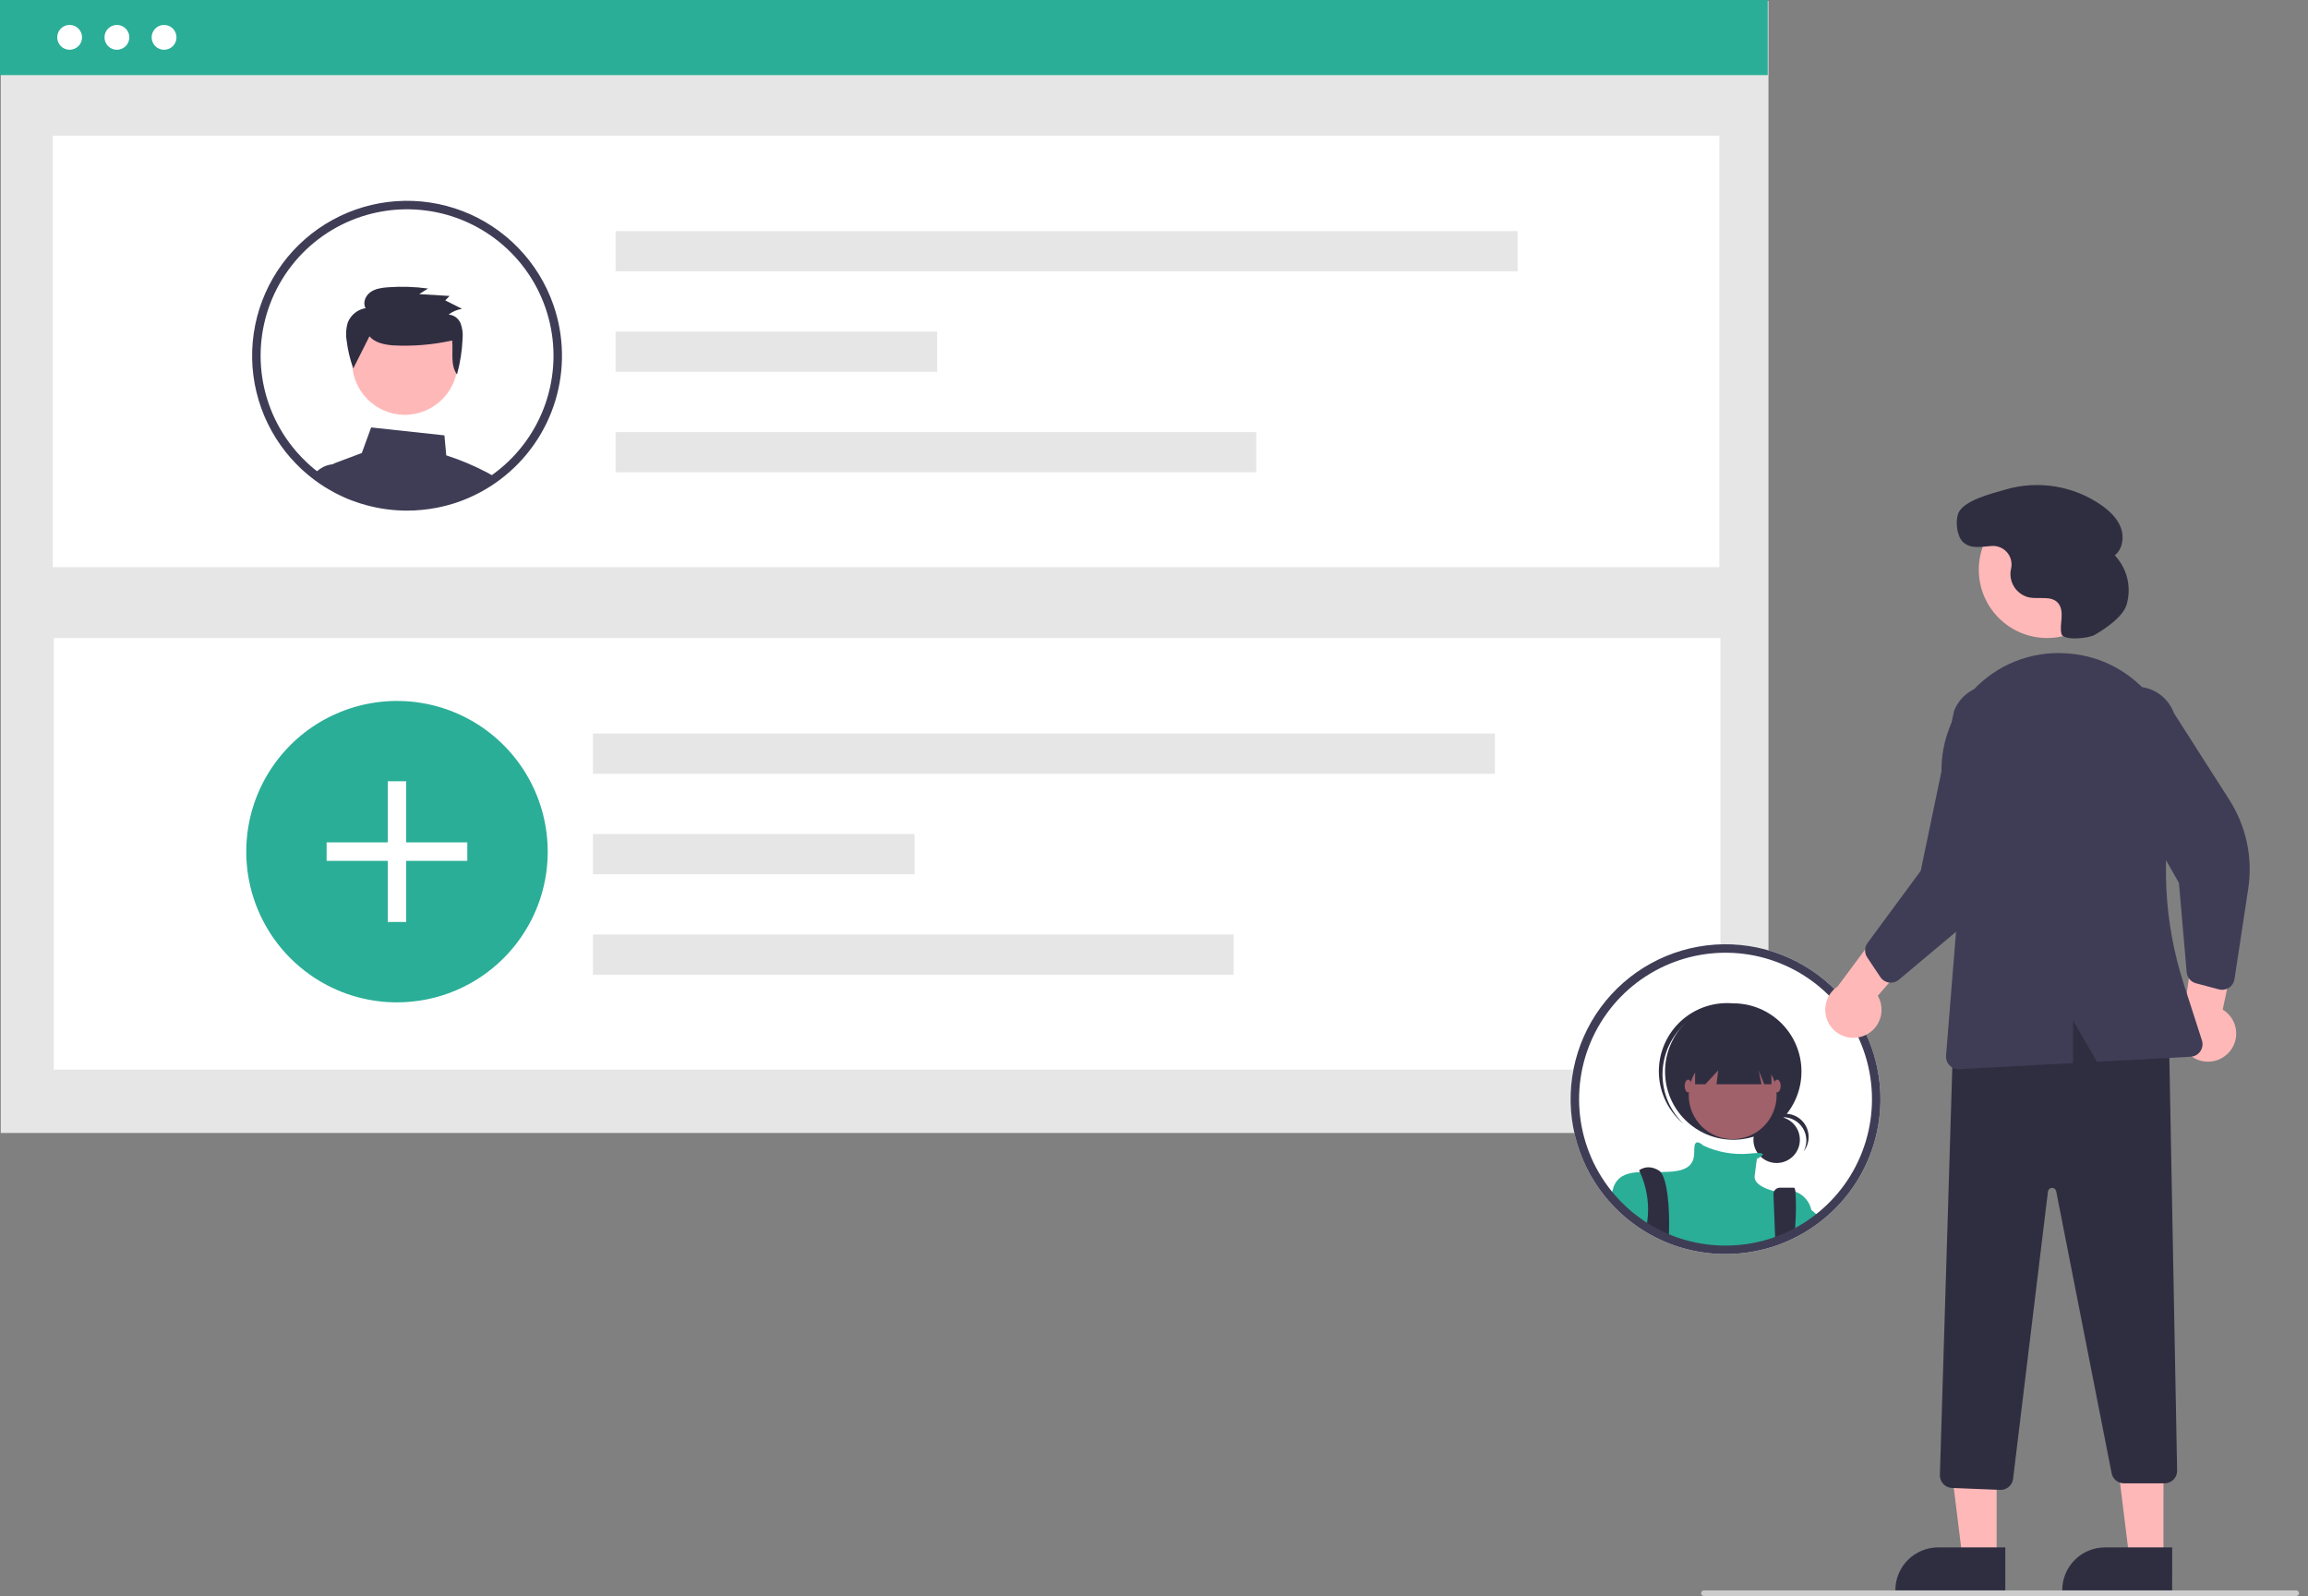 <svg width="107" height="74" viewBox="0 0 107 74" fill="none" xmlns="http://www.w3.org/2000/svg">
<rect x="0" y="0" width="107" height="74" fill="#808080" stroke="none"/>
<g clip-path="url(#clip0_75_140)">
<path d="M12.005 7.777C12.315 7.777 12.566 7.526 12.566 7.215C12.566 6.905 12.315 6.654 12.005 6.654C11.694 6.654 11.443 6.905 11.443 7.215C11.443 7.526 11.694 7.777 12.005 7.777Z" fill="white"/>
<path d="M14.135 7.777C14.445 7.777 14.696 7.526 14.696 7.215C14.696 6.905 14.445 6.654 14.135 6.654C13.825 6.654 13.574 6.905 13.574 7.215C13.574 7.526 13.825 7.777 14.135 7.777Z" fill="white"/>
<path d="M16.266 7.777C16.576 7.777 16.827 7.526 16.827 7.215C16.827 6.905 16.576 6.654 16.266 6.654C15.956 6.654 15.704 6.905 15.704 7.215C15.704 7.526 15.956 7.777 16.266 7.777Z" fill="white"/>
<path d="M81.926 8.534H10.64V8.931H81.926V8.534Z" fill="white"/>
<path d="M81.987 0.046H0.035V52.532H81.987V0.046Z" fill="#E6E6E6"/>
<path d="M81.952 0H0V3.482H81.952V0Z" fill="#2AAE97"/>
<path d="M79.712 6.29H2.446V26.298H79.712V6.29Z" fill="white"/>
<path d="M79.761 29.586H2.495V49.594H79.761V29.586Z" fill="white"/>
<path d="M70.354 10.716H28.538V12.58H70.354V10.716Z" fill="#E6E6E6"/>
<path d="M43.447 15.375H28.538V17.239H43.447V15.375Z" fill="#E6E6E6"/>
<path d="M58.24 20.034H28.538V21.898H58.24V20.034Z" fill="#E6E6E6"/>
<path d="M25.392 39.487C25.395 40.844 25 42.172 24.256 43.307C24.101 43.547 23.93 43.776 23.745 43.994C23.312 44.507 22.808 44.955 22.247 45.325C22.095 45.426 21.938 45.52 21.777 45.608C20.94 46.072 20.015 46.356 19.062 46.444C18.846 46.466 18.626 46.476 18.404 46.476C17.795 46.476 17.188 46.397 16.6 46.24C16.267 46.152 15.94 46.039 15.624 45.901C15.463 45.831 15.305 45.755 15.151 45.674C14.78 45.479 14.428 45.251 14.098 44.992C13.945 44.872 13.797 44.747 13.655 44.614C12.804 43.826 12.162 42.837 11.789 41.739C11.415 40.64 11.321 39.466 11.515 38.322C11.708 37.178 12.184 36.1 12.899 35.186C13.613 34.271 14.544 33.549 15.607 33.085C16.671 32.62 17.833 32.428 18.989 32.525C20.146 32.622 21.26 33.006 22.231 33.641C23.202 34.277 23.999 35.144 24.551 36.164C25.103 37.185 25.392 38.327 25.392 39.488V39.487Z" fill="#2AAE97"/>
<path d="M18.832 36.225H17.976V42.748H18.832V36.225Z" fill="white"/>
<path d="M21.665 39.058H15.142V39.915H21.665V39.058Z" fill="white"/>
<path d="M69.305 34.012H27.489V35.876H69.305V34.012Z" fill="#E6E6E6"/>
<path d="M42.399 38.671H27.489V40.535H42.399V38.671Z" fill="#E6E6E6"/>
<path d="M57.192 43.33H27.489V45.194H57.192V43.33Z" fill="#E6E6E6"/>
<path d="M5.42 2.308C5.738 2.308 5.996 2.05 5.996 1.732C5.996 1.414 5.738 1.156 5.42 1.156C5.102 1.156 4.844 1.414 4.844 1.732C4.844 2.05 5.102 2.308 5.42 2.308Z" fill="white"/>
<path d="M7.606 2.308C7.924 2.308 8.182 2.05 8.182 1.732C8.182 1.414 7.924 1.156 7.606 1.156C7.288 1.156 7.03 1.414 7.03 1.732C7.03 2.05 7.288 2.308 7.606 2.308Z" fill="white"/>
<path d="M3.228 2.308C3.546 2.308 3.804 2.05 3.804 1.732C3.804 1.414 3.546 1.156 3.228 1.156C2.91 1.156 2.652 1.414 2.652 1.732C2.652 2.05 2.91 2.308 3.228 2.308Z" fill="white"/>
<path d="M22.594 21.915C21.983 21.593 21.345 21.324 20.688 21.113L20.604 20.186L17.206 19.819L16.774 21.004L15.554 21.462C15.51 21.479 15.469 21.5 15.43 21.526H15.429C15.361 21.572 15.303 21.632 15.258 21.701C15.214 21.77 15.184 21.848 15.171 21.929C15.158 22.009 15.161 22.092 15.18 22.171L15.245 22.435C15.337 22.491 15.433 22.544 15.528 22.594L15.589 22.625C15.728 22.697 15.87 22.765 16.015 22.829C16.045 22.841 16.077 22.854 16.107 22.867C16.11 22.869 16.111 22.869 16.113 22.87C16.182 22.898 16.25 22.925 16.32 22.951C16.549 23.038 16.782 23.113 17.019 23.175C17.623 23.337 18.246 23.418 18.871 23.418C19.099 23.418 19.325 23.407 19.548 23.386C20.058 23.339 20.561 23.237 21.049 23.083C21.05 23.083 21.052 23.081 21.053 23.081C21.361 22.983 21.662 22.864 21.954 22.724C21.955 22.723 21.958 22.723 21.959 22.722C22.025 22.691 22.088 22.657 22.153 22.625L22.184 22.61C22.235 22.582 22.287 22.555 22.338 22.527C22.467 22.456 22.594 22.381 22.719 22.301C22.753 22.281 22.787 22.259 22.822 22.236C22.871 22.203 22.92 22.17 22.968 22.135C22.848 22.058 22.723 21.984 22.594 21.915Z" fill="#3F3D56"/>
<path d="M16.215 22.486L16.003 21.525H15.447C15.441 21.525 15.436 21.526 15.43 21.526H15.429C15.229 21.543 15.037 21.61 14.869 21.72C14.756 21.792 14.655 21.883 14.57 21.988C14.735 22.113 14.907 22.229 15.083 22.34L15.091 22.344C15.141 22.375 15.193 22.406 15.245 22.435C15.337 22.491 15.433 22.544 15.528 22.594L15.589 22.625C15.728 22.697 15.87 22.765 16.016 22.829C16.045 22.841 16.077 22.854 16.107 22.867C16.11 22.869 16.111 22.869 16.113 22.87C16.182 22.898 16.25 22.925 16.32 22.951L16.215 22.486Z" fill="#3F3D56"/>
<path d="M18.771 19.233C20.123 19.233 21.219 18.137 21.219 16.786C21.219 15.434 20.123 14.338 18.771 14.338C17.42 14.338 16.324 15.434 16.324 16.786C16.324 18.137 17.42 19.233 18.771 19.233Z" fill="#FFB8B8"/>
<path d="M17.128 15.593C17.381 15.893 17.81 15.978 18.206 16.013C19.131 16.064 20.058 15.988 20.962 15.787C21.018 16.331 20.866 16.916 21.186 17.363C21.335 16.822 21.423 16.266 21.445 15.705C21.469 15.464 21.438 15.222 21.354 14.995C21.308 14.881 21.232 14.783 21.134 14.71C21.036 14.638 20.919 14.594 20.797 14.585C20.98 14.446 21.193 14.355 21.419 14.319L20.642 13.928L20.842 13.723L19.434 13.637L19.842 13.378C19.229 13.294 18.608 13.274 17.991 13.32C17.704 13.341 17.404 13.381 17.172 13.547C16.939 13.714 16.805 14.044 16.95 14.288C16.769 14.317 16.599 14.393 16.456 14.506C16.312 14.62 16.2 14.768 16.13 14.938C16.042 15.206 16.021 15.493 16.068 15.772C16.121 16.219 16.225 16.659 16.378 17.083L17.128 15.593Z" fill="#2F2E41"/>
<path d="M25.654 14.132C25.311 13.146 24.756 12.246 24.029 11.496C23.303 10.745 22.421 10.163 21.446 9.788C20.47 9.414 19.425 9.256 18.383 9.327C17.341 9.398 16.326 9.696 15.411 10.199C14.495 10.702 13.701 11.399 13.082 12.241C12.464 13.083 12.037 14.05 11.83 15.074C11.623 16.098 11.643 17.155 11.887 18.171C12.131 19.186 12.593 20.137 13.242 20.955C13.307 21.037 13.374 21.118 13.442 21.196C13.447 21.201 13.451 21.207 13.456 21.212C13.624 21.405 13.803 21.59 13.991 21.764C14.04 21.809 14.092 21.855 14.143 21.899C14.241 21.987 14.342 22.07 14.447 22.151C14.488 22.183 14.528 22.215 14.57 22.246C14.735 22.371 14.907 22.487 15.083 22.598L15.091 22.602C15.141 22.633 15.193 22.664 15.245 22.693C15.337 22.749 15.433 22.802 15.528 22.852L15.589 22.883C15.728 22.955 15.87 23.023 16.016 23.087C16.045 23.099 16.077 23.112 16.107 23.125C16.11 23.127 16.111 23.127 16.113 23.128C16.182 23.156 16.25 23.183 16.32 23.209C16.549 23.296 16.782 23.371 17.019 23.433C17.623 23.594 18.246 23.676 18.871 23.676C19.1 23.676 19.325 23.665 19.548 23.643C20.058 23.596 20.561 23.495 21.049 23.34C21.05 23.34 21.052 23.339 21.053 23.339C21.361 23.241 21.662 23.122 21.954 22.982C21.955 22.981 21.958 22.981 21.959 22.98C22.025 22.948 22.088 22.915 22.153 22.883L22.184 22.867C22.235 22.84 22.287 22.813 22.338 22.785C22.467 22.714 22.594 22.639 22.719 22.559C22.753 22.538 22.787 22.517 22.822 22.493C22.871 22.461 22.92 22.428 22.968 22.393C23.031 22.349 23.094 22.304 23.156 22.258C23.175 22.243 23.196 22.229 23.215 22.214C24.423 21.297 25.31 20.021 25.748 18.569C26.186 17.117 26.153 15.564 25.654 14.132H25.654ZM22.978 21.9C22.935 21.934 22.891 21.966 22.848 21.996C22.805 22.028 22.762 22.059 22.719 22.087C22.681 22.114 22.644 22.14 22.605 22.165L22.594 22.172C22.565 22.192 22.537 22.21 22.509 22.228C22.401 22.295 22.293 22.359 22.184 22.421C22.172 22.428 22.16 22.434 22.149 22.441C22.1 22.468 22.051 22.493 22.002 22.519C21.995 22.523 21.988 22.526 21.981 22.529L21.973 22.533C21.912 22.566 21.848 22.597 21.785 22.626C21.541 22.744 21.29 22.845 21.034 22.93C21 22.942 20.966 22.954 20.933 22.964C20.471 23.111 19.995 23.208 19.512 23.253C19.301 23.272 19.087 23.282 18.871 23.282C18.28 23.284 17.691 23.206 17.119 23.053C16.826 22.976 16.539 22.879 16.259 22.762C16.245 22.755 16.23 22.75 16.215 22.744C16.2 22.737 16.186 22.732 16.172 22.726C16.156 22.719 16.142 22.713 16.126 22.705C16.005 22.652 15.885 22.594 15.768 22.533L15.711 22.504C15.568 22.429 15.428 22.349 15.291 22.264C15.251 22.239 15.21 22.214 15.171 22.187C15.161 22.18 15.152 22.174 15.141 22.167C15.05 22.107 14.958 22.043 14.869 21.978C14.809 21.933 14.748 21.887 14.689 21.841C14.59 21.766 14.494 21.686 14.401 21.604C14.352 21.562 14.305 21.517 14.258 21.475C14.075 21.306 13.902 21.127 13.74 20.939C13.686 20.877 13.633 20.815 13.583 20.75C13.571 20.738 13.56 20.724 13.55 20.71C12.713 19.653 12.209 18.371 12.103 17.026C11.997 15.681 12.294 14.336 12.957 13.161C13.619 11.986 14.616 11.034 15.821 10.428C17.026 9.822 18.384 9.589 19.722 9.758C21.06 9.926 22.317 10.49 23.334 11.377C24.35 12.263 25.08 13.432 25.429 14.735C25.779 16.038 25.732 17.415 25.295 18.691C24.859 19.967 24.052 21.085 22.978 21.9Z" fill="#3F3D56"/>
<path d="M86.779 48.603C86.436 47.617 85.881 46.717 85.154 45.967C84.427 45.216 83.546 44.634 82.57 44.259C81.595 43.885 80.55 43.727 79.508 43.798C78.466 43.869 77.451 44.167 76.536 44.67C75.62 45.173 74.826 45.87 74.207 46.712C73.589 47.554 73.161 48.521 72.955 49.545C72.748 50.569 72.768 51.626 73.012 52.641C73.256 53.657 73.718 54.608 74.367 55.426C74.431 55.507 74.499 55.589 74.567 55.667C74.572 55.672 74.576 55.678 74.581 55.683C74.749 55.876 74.928 56.061 75.116 56.235C75.165 56.28 75.217 56.326 75.268 56.37C75.366 56.458 75.467 56.541 75.571 56.621C75.775 56.782 75.988 56.931 76.208 57.069L76.216 57.073C76.359 57.162 76.505 57.244 76.653 57.323L76.714 57.354C76.853 57.426 76.995 57.494 77.14 57.557C77.17 57.57 77.202 57.583 77.232 57.596C77.234 57.597 77.236 57.597 77.238 57.599C77.533 57.721 77.835 57.823 78.144 57.904C78.748 58.065 79.371 58.147 79.996 58.147C80.224 58.147 80.45 58.136 80.673 58.114C81.183 58.067 81.686 57.966 82.174 57.811C82.175 57.811 82.176 57.81 82.178 57.81C82.486 57.712 82.787 57.593 83.079 57.453C83.08 57.452 83.083 57.452 83.084 57.45C83.15 57.419 83.213 57.386 83.277 57.354L83.308 57.338C83.36 57.311 83.412 57.284 83.463 57.256C83.592 57.185 83.718 57.11 83.844 57.03C83.878 57.01 83.912 56.988 83.947 56.964C84.06 56.89 84.172 56.81 84.281 56.728C84.3 56.714 84.32 56.7 84.34 56.685C85.548 55.768 86.434 54.492 86.873 53.04C87.311 51.589 87.278 50.035 86.779 48.603Z" fill="white"/>
<path d="M82.366 53.925C82.961 53.925 83.443 53.443 83.443 52.848C83.443 52.254 82.961 51.772 82.366 51.772C81.772 51.772 81.29 52.254 81.29 52.848C81.29 53.443 81.772 53.925 82.366 53.925Z" fill="#2F2E41"/>
<path d="M82.666 51.801C82.853 51.801 83.036 51.85 83.198 51.942C83.36 52.034 83.495 52.166 83.591 52.326C83.686 52.486 83.739 52.668 83.743 52.855C83.747 53.041 83.702 53.225 83.614 53.389C83.707 53.272 83.775 53.137 83.814 52.993C83.852 52.848 83.859 52.697 83.836 52.55C83.813 52.402 83.759 52.261 83.678 52.135C83.598 52.01 83.492 51.902 83.367 51.819C83.242 51.737 83.102 51.681 82.954 51.656C82.807 51.631 82.656 51.637 82.511 51.673C82.366 51.71 82.23 51.776 82.112 51.868C81.994 51.959 81.897 52.075 81.826 52.206C81.927 52.08 82.054 51.978 82.2 51.908C82.345 51.838 82.505 51.801 82.666 51.801H82.666Z" fill="#2F2E41"/>
<path d="M80.355 52.846C82.101 52.846 83.517 51.43 83.517 49.684C83.517 47.937 82.101 46.522 80.355 46.522C78.608 46.522 77.193 47.937 77.193 49.684C77.193 51.43 78.608 52.846 80.355 52.846Z" fill="#2F2E41"/>
<path d="M77.873 47.722C78.418 47.109 79.18 46.732 79.997 46.67C80.815 46.608 81.624 46.867 82.255 47.39C82.23 47.366 82.204 47.341 82.177 47.317C81.552 46.757 80.731 46.469 79.894 46.515C79.056 46.561 78.272 46.938 77.712 47.562C77.152 48.187 76.864 49.008 76.91 49.846C76.956 50.683 77.332 51.468 77.957 52.028C77.963 52.033 77.969 52.038 77.975 52.044C78.002 52.068 78.03 52.09 78.057 52.113C77.463 51.548 77.112 50.774 77.078 49.955C77.043 49.135 77.328 48.335 77.873 47.722H77.873Z" fill="#2F2E41"/>
<path d="M80.328 52.819C81.453 52.819 82.365 51.907 82.365 50.783C82.365 49.658 81.453 48.746 80.328 48.746C79.203 48.746 78.291 49.658 78.291 50.783C78.291 51.907 79.203 52.819 80.328 52.819Z" fill="#A0616A"/>
<path d="M83.972 56.089V56.772C83.847 56.852 83.721 56.927 83.592 56.998C83.54 57.026 83.489 57.053 83.437 57.08L83.406 57.096C83.342 57.128 83.279 57.162 83.213 57.193C83.212 57.194 83.209 57.194 83.208 57.195C82.916 57.335 82.615 57.454 82.307 57.552C82.305 57.552 82.304 57.554 82.303 57.554C81.815 57.708 81.312 57.809 80.802 57.857C80.579 57.879 80.353 57.889 80.125 57.889C79.5 57.889 78.877 57.807 78.272 57.646C77.964 57.565 77.662 57.463 77.367 57.341C77.365 57.34 77.363 57.34 77.361 57.338C77.331 57.325 77.299 57.312 77.269 57.3C77.124 57.236 76.982 57.168 76.843 57.096L76.782 57.065C76.634 56.986 76.488 56.904 76.345 56.815L76.337 56.811C76.117 56.674 75.904 56.524 75.7 56.364C75.596 56.284 75.495 56.2 75.397 56.112C75.346 56.068 75.294 56.022 75.245 55.977C75.057 55.803 74.878 55.619 74.71 55.425C74.732 55.291 74.765 55.158 74.808 55.029L74.809 55.028C74.817 55.006 74.826 54.984 74.836 54.963C74.844 54.945 74.852 54.927 74.861 54.909C75.092 54.477 75.509 54.37 76.028 54.347C76.32 54.334 76.644 54.348 76.986 54.344C77.166 54.343 77.353 54.337 77.54 54.32C78.72 54.213 78.506 53.517 78.559 53.142C78.612 52.778 78.939 53.093 78.961 53.113L78.962 53.114C79.63 53.427 80.368 53.556 81.102 53.49C81.229 53.474 81.355 53.465 81.481 53.461C81.814 53.457 81.742 53.553 81.627 53.632C81.572 53.668 81.513 53.701 81.453 53.73C81.453 53.73 81.4 54.052 81.346 54.534C81.294 54.996 82.179 55.212 82.252 55.229C82.254 55.23 82.256 55.23 82.258 55.23C82.581 55.147 82.921 55.155 83.239 55.256H83.24C83.422 55.323 83.584 55.434 83.712 55.58C83.84 55.725 83.929 55.9 83.972 56.089Z" fill="#2AAE97"/>
<path d="M77.38 56.918C77.38 57.013 77.378 57.105 77.374 57.191C77.373 57.243 77.37 57.293 77.367 57.341C77.365 57.34 77.363 57.34 77.361 57.338C77.331 57.325 77.299 57.312 77.269 57.3C77.124 57.236 76.982 57.168 76.843 57.096L76.782 57.065C76.634 56.986 76.488 56.904 76.345 56.815C76.349 56.77 76.355 56.725 76.362 56.679C76.376 56.58 76.387 56.48 76.395 56.38C76.446 55.683 76.319 54.984 76.028 54.348V54.347C76.002 54.295 75.987 54.267 75.987 54.267C75.987 54.267 76.362 53.945 76.897 54.267C76.931 54.287 76.961 54.313 76.986 54.344C77.308 54.725 77.396 56.004 77.38 56.918Z" fill="#2F2E41"/>
<path d="M83.235 56.743C83.23 56.887 83.222 57.038 83.213 57.191V57.193C83.212 57.194 83.209 57.194 83.208 57.195C82.916 57.335 82.615 57.454 82.307 57.552C82.305 57.552 82.304 57.554 82.303 57.554L82.289 57.191L82.287 57.144L82.219 55.38C82.217 55.34 82.223 55.3 82.237 55.263C82.251 55.225 82.273 55.191 82.3 55.162C82.328 55.133 82.361 55.11 82.398 55.094C82.435 55.079 82.474 55.07 82.514 55.07H83.168C83.2 55.07 83.223 55.136 83.239 55.255V55.256C83.27 55.751 83.269 56.248 83.235 56.743Z" fill="#2F2E41"/>
<path d="M78.586 48.237V50.274H79.058L79.658 49.631L79.578 50.274H81.662L81.534 49.631L81.791 50.274H82.124V48.237H78.586Z" fill="#2F2E41"/>
<path d="M78.265 50.649C78.353 50.649 78.425 50.517 78.425 50.354C78.425 50.191 78.353 50.059 78.265 50.059C78.176 50.059 78.104 50.191 78.104 50.354C78.104 50.517 78.176 50.649 78.265 50.649Z" fill="#A0616A"/>
<path d="M82.392 50.649C82.48 50.649 82.552 50.517 82.552 50.354C82.552 50.191 82.48 50.059 82.392 50.059C82.303 50.059 82.231 50.191 82.231 50.354C82.231 50.517 82.303 50.649 82.392 50.649Z" fill="#A0616A"/>
<path d="M84.409 56.471C84.301 56.552 84.189 56.632 84.076 56.706C84.041 56.73 84.007 56.752 83.972 56.772C83.847 56.852 83.721 56.927 83.592 56.998C83.54 57.026 83.489 57.053 83.437 57.08V55.66C83.437 55.66 83.644 55.825 83.972 56.099C84.014 56.134 84.056 56.17 84.101 56.209C84.197 56.289 84.3 56.376 84.409 56.471Z" fill="#2AAE97"/>
<path d="M86.779 48.603C86.436 47.617 85.881 46.717 85.154 45.967C84.427 45.216 83.546 44.634 82.57 44.259C81.595 43.885 80.55 43.727 79.508 43.798C78.466 43.869 77.451 44.167 76.536 44.67C75.62 45.173 74.826 45.87 74.207 46.712C73.589 47.554 73.161 48.521 72.955 49.545C72.748 50.569 72.768 51.626 73.012 52.641C73.256 53.657 73.718 54.608 74.367 55.426C74.431 55.507 74.499 55.589 74.567 55.667C74.572 55.672 74.576 55.678 74.581 55.683C74.749 55.876 74.928 56.061 75.116 56.235C75.165 56.28 75.217 56.326 75.268 56.37C75.366 56.458 75.467 56.541 75.571 56.621C75.775 56.782 75.988 56.931 76.208 57.069L76.216 57.073C76.359 57.162 76.505 57.244 76.653 57.323L76.714 57.354C76.853 57.426 76.995 57.494 77.14 57.557C77.17 57.57 77.202 57.583 77.232 57.596C77.234 57.597 77.236 57.597 77.238 57.599C77.533 57.721 77.835 57.823 78.144 57.904C78.748 58.065 79.371 58.147 79.996 58.147C80.224 58.147 80.45 58.136 80.673 58.114C81.183 58.067 81.686 57.966 82.174 57.811C82.175 57.811 82.176 57.81 82.178 57.81C82.486 57.712 82.787 57.593 83.079 57.453C83.08 57.452 83.083 57.452 83.084 57.45C83.15 57.419 83.213 57.386 83.277 57.354L83.308 57.338C83.36 57.311 83.412 57.284 83.463 57.256C83.592 57.185 83.718 57.11 83.844 57.03C83.878 57.01 83.912 56.988 83.947 56.964C84.06 56.89 84.172 56.81 84.281 56.728C84.3 56.714 84.32 56.7 84.34 56.685C85.548 55.768 86.434 54.492 86.873 53.04C87.311 51.589 87.278 50.035 86.779 48.603ZM84.103 56.371C84.06 56.405 84.016 56.437 83.972 56.467C83.93 56.499 83.887 56.53 83.844 56.558C83.806 56.585 83.769 56.611 83.73 56.636C83.698 56.657 83.665 56.678 83.633 56.699C83.526 56.766 83.418 56.83 83.308 56.892C83.297 56.899 83.285 56.905 83.273 56.911C83.225 56.939 83.176 56.964 83.127 56.99C83.12 56.994 83.112 56.997 83.106 57.001L83.098 57.004C83.036 57.037 82.973 57.068 82.91 57.097C82.666 57.215 82.415 57.316 82.158 57.401C82.125 57.413 82.091 57.425 82.058 57.435C81.596 57.582 81.12 57.679 80.637 57.724C80.425 57.743 80.211 57.753 79.996 57.753C79.404 57.755 78.815 57.678 78.244 57.524C77.951 57.447 77.663 57.35 77.384 57.233C77.354 57.221 77.325 57.208 77.296 57.196C77.281 57.19 77.267 57.184 77.251 57.176C77.13 57.123 77.01 57.065 76.893 57.004L76.836 56.975C76.693 56.9 76.552 56.82 76.416 56.735C76.365 56.704 76.315 56.672 76.266 56.638C76.112 56.536 75.961 56.427 75.814 56.312C75.714 56.237 75.619 56.157 75.526 56.075C75.477 56.033 75.429 55.988 75.383 55.946C75.2 55.777 75.027 55.598 74.865 55.41C74.811 55.348 74.758 55.286 74.707 55.221C74.696 55.209 74.685 55.195 74.675 55.181C73.838 54.124 73.334 52.842 73.228 51.497C73.122 50.152 73.419 48.807 74.081 47.632C74.743 46.456 75.74 45.505 76.945 44.899C78.15 44.293 79.508 44.06 80.847 44.228C82.185 44.398 83.442 44.961 84.459 45.848C85.475 46.734 86.205 47.903 86.554 49.206C86.903 50.509 86.857 51.886 86.42 53.162C85.984 54.438 85.177 55.556 84.103 56.371Z" fill="#3F3D56"/>
<path d="M86.375 48.04C86.553 47.975 86.715 47.873 86.849 47.739C86.983 47.605 87.086 47.443 87.151 47.265C87.216 47.087 87.241 46.897 87.224 46.708C87.208 46.519 87.15 46.336 87.055 46.172L90.067 42.685L87.693 42.376L85.197 45.735C84.932 45.912 84.741 46.181 84.661 46.49C84.581 46.799 84.617 47.127 84.762 47.411C84.907 47.695 85.151 47.916 85.449 48.032C85.746 48.148 86.076 48.151 86.375 48.04V48.04Z" fill="#FFB8B8"/>
<path d="M103.35 48.777C103.475 48.634 103.568 48.466 103.62 48.284C103.673 48.102 103.686 47.911 103.657 47.723C103.628 47.536 103.558 47.358 103.452 47.2C103.347 47.043 103.208 46.91 103.046 46.812L104.003 42.306L101.774 43.179L101.207 47.325C101.06 47.609 101.023 47.936 101.101 48.245C101.18 48.555 101.37 48.824 101.634 49.003C101.898 49.182 102.219 49.258 102.535 49.216C102.851 49.174 103.142 49.018 103.35 48.777Z" fill="#FFB8B8"/>
<path d="M92.564 72.264L90.983 72.264L90.231 66.167L92.564 66.168L92.564 72.264Z" fill="#FFB8B8"/>
<path d="M92.967 73.797L87.87 73.796V73.732C87.87 73.472 87.921 73.213 88.021 72.973C88.121 72.732 88.267 72.513 88.451 72.329C88.635 72.145 88.854 71.999 89.094 71.899C89.335 71.799 89.593 71.748 89.854 71.748H89.854L92.967 71.748L92.967 73.797Z" fill="#2F2E41"/>
<path d="M100.299 72.264L98.719 72.264L97.967 66.167L100.3 66.168L100.299 72.264Z" fill="#FFB8B8"/>
<path d="M100.702 73.797L95.606 73.796V73.732C95.606 73.472 95.657 73.213 95.757 72.973C95.856 72.732 96.002 72.513 96.187 72.329C96.371 72.145 96.59 71.999 96.83 71.899C97.071 71.799 97.329 71.748 97.59 71.748H97.59L100.703 71.748L100.702 73.797Z" fill="#2F2E41"/>
<path d="M92.728 69.081L90.491 68.991C90.338 68.985 90.194 68.918 90.09 68.807C89.986 68.695 89.93 68.547 89.934 68.394L90.564 47.716L90.605 47.701C94.527 46.283 97.771 46.39 100.524 48.029L100.554 48.047L100.932 68.186C100.933 68.263 100.92 68.34 100.891 68.412C100.863 68.483 100.82 68.549 100.766 68.604C100.712 68.659 100.648 68.703 100.576 68.732C100.505 68.762 100.429 68.778 100.352 68.778H98.465C98.331 68.777 98.201 68.731 98.097 68.645C97.993 68.56 97.922 68.441 97.896 68.309L95.326 55.234C95.317 55.189 95.292 55.149 95.256 55.12C95.22 55.092 95.175 55.077 95.129 55.078C95.083 55.08 95.039 55.098 95.005 55.129C94.971 55.161 94.949 55.203 94.944 55.249L93.327 68.571C93.309 68.712 93.241 68.841 93.135 68.935C93.029 69.028 92.893 69.081 92.751 69.081C92.743 69.081 92.736 69.081 92.728 69.081Z" fill="#2F2E41"/>
<path d="M94.905 29.582C96.654 29.582 98.072 28.165 98.072 26.416C98.072 24.667 96.654 23.249 94.905 23.249C93.156 23.249 91.738 24.667 91.738 26.416C91.738 28.165 93.156 29.582 94.905 29.582Z" fill="#FFB8B8"/>
<path d="M87.445 45.523C87.335 45.48 87.241 45.404 87.175 45.306L86.564 44.39C86.498 44.291 86.464 44.174 86.466 44.054C86.469 43.935 86.508 43.82 86.579 43.724L89.046 40.376L90.591 32.961C90.68 32.732 90.813 32.523 90.983 32.345C91.153 32.168 91.356 32.025 91.58 31.927C91.805 31.828 92.047 31.774 92.293 31.769C92.538 31.763 92.782 31.806 93.011 31.896C93.24 31.985 93.449 32.118 93.627 32.288C93.804 32.458 93.946 32.661 94.045 32.886C94.143 33.111 94.197 33.353 94.202 33.599C94.207 33.844 94.164 34.088 94.074 34.317L93.344 39.036C93.122 40.468 92.388 41.771 91.278 42.703L88.031 45.428C87.968 45.48 87.895 45.519 87.817 45.541C87.739 45.564 87.657 45.569 87.576 45.558C87.531 45.551 87.487 45.54 87.445 45.523Z" fill="#3F3D56"/>
<path d="M103.215 45.859C103.104 45.899 102.983 45.904 102.869 45.874L101.805 45.591C101.69 45.56 101.587 45.495 101.51 45.403C101.434 45.312 101.387 45.199 101.376 45.081L101.016 40.938L97.276 34.351C97.192 34.12 97.153 33.875 97.164 33.63C97.174 33.384 97.232 33.143 97.336 32.92C97.439 32.698 97.585 32.497 97.766 32.331C97.947 32.165 98.159 32.036 98.389 31.951C98.62 31.867 98.865 31.829 99.111 31.84C99.356 31.85 99.597 31.909 99.82 32.012C100.042 32.116 100.242 32.263 100.408 32.444C100.574 32.624 100.703 32.837 100.787 33.067L103.357 37.092C104.137 38.314 104.447 39.777 104.229 41.21L103.592 45.401C103.58 45.481 103.551 45.558 103.507 45.627C103.462 45.695 103.404 45.754 103.336 45.798C103.298 45.823 103.258 45.844 103.215 45.859Z" fill="#3F3D56"/>
<path d="M91.441 32.039C91.985 31.443 92.656 30.976 93.404 30.673C94.153 30.371 94.96 30.24 95.765 30.291C95.818 30.294 95.871 30.298 95.923 30.302H95.924C96.687 30.362 97.429 30.585 98.1 30.955C98.77 31.325 99.354 31.834 99.812 32.448C100.278 33.071 100.605 33.785 100.772 34.545C100.94 35.304 100.943 36.09 100.782 36.851C100.168 39.757 100.324 42.774 101.233 45.602L102.083 48.24C102.11 48.324 102.117 48.414 102.104 48.502C102.091 48.59 102.059 48.673 102.008 48.746C101.958 48.82 101.891 48.88 101.814 48.924C101.736 48.967 101.65 48.992 101.561 48.997L97.218 49.23L96.107 47.311V49.29L90.828 49.574C90.818 49.575 90.807 49.575 90.797 49.575C90.717 49.575 90.638 49.558 90.564 49.526C90.491 49.494 90.425 49.447 90.371 49.388C90.317 49.329 90.275 49.26 90.249 49.184C90.223 49.108 90.213 49.028 90.219 48.948L90.816 41.55L90.067 36.525C89.946 35.722 90.007 34.902 90.244 34.126C90.482 33.35 90.891 32.636 91.441 32.039Z" fill="#3F3D56"/>
<path d="M97.106 29.439C96.813 29.607 95.654 29.719 95.571 29.391L95.569 29.384C95.512 29.144 95.56 28.893 95.576 28.646C95.593 28.399 95.569 28.129 95.4 27.947C95.088 27.609 94.531 27.789 94.078 27.703C93.813 27.644 93.578 27.49 93.418 27.271C93.258 27.051 93.184 26.781 93.209 26.51C93.215 26.459 93.225 26.408 93.237 26.356C93.265 26.226 93.263 26.092 93.23 25.963C93.198 25.834 93.136 25.714 93.049 25.613C92.963 25.512 92.854 25.433 92.732 25.381C92.609 25.329 92.476 25.306 92.344 25.314C91.886 25.34 91.392 25.479 91.014 25.14C90.721 24.878 90.65 24.196 90.778 23.825C90.995 23.201 92.379 22.875 92.983 22.695C93.731 22.479 94.517 22.432 95.285 22.558C96.053 22.684 96.783 22.98 97.423 23.424C97.804 23.693 98.161 24.031 98.324 24.469C98.486 24.907 98.408 25.459 98.041 25.748C98.325 26.049 98.526 26.42 98.622 26.823C98.718 27.226 98.706 27.647 98.588 28.044C98.407 28.628 97.542 29.188 97.106 29.439Z" fill="#2F2E41"/>
<path d="M106.456 74H78.993C78.959 74 78.927 73.986 78.902 73.962C78.878 73.938 78.865 73.905 78.865 73.871C78.865 73.837 78.878 73.804 78.902 73.78C78.927 73.756 78.959 73.742 78.993 73.742H106.456C106.49 73.742 106.523 73.756 106.547 73.78C106.571 73.804 106.585 73.837 106.585 73.871C106.585 73.905 106.571 73.938 106.547 73.962C106.523 73.986 106.49 74 106.456 74Z" fill="#CCCCCC"/>
</g>
<defs>
<clipPath id="clip0_75_140">
<rect width="106.585" height="74" fill="white"/>
</clipPath>
</defs>
</svg>
